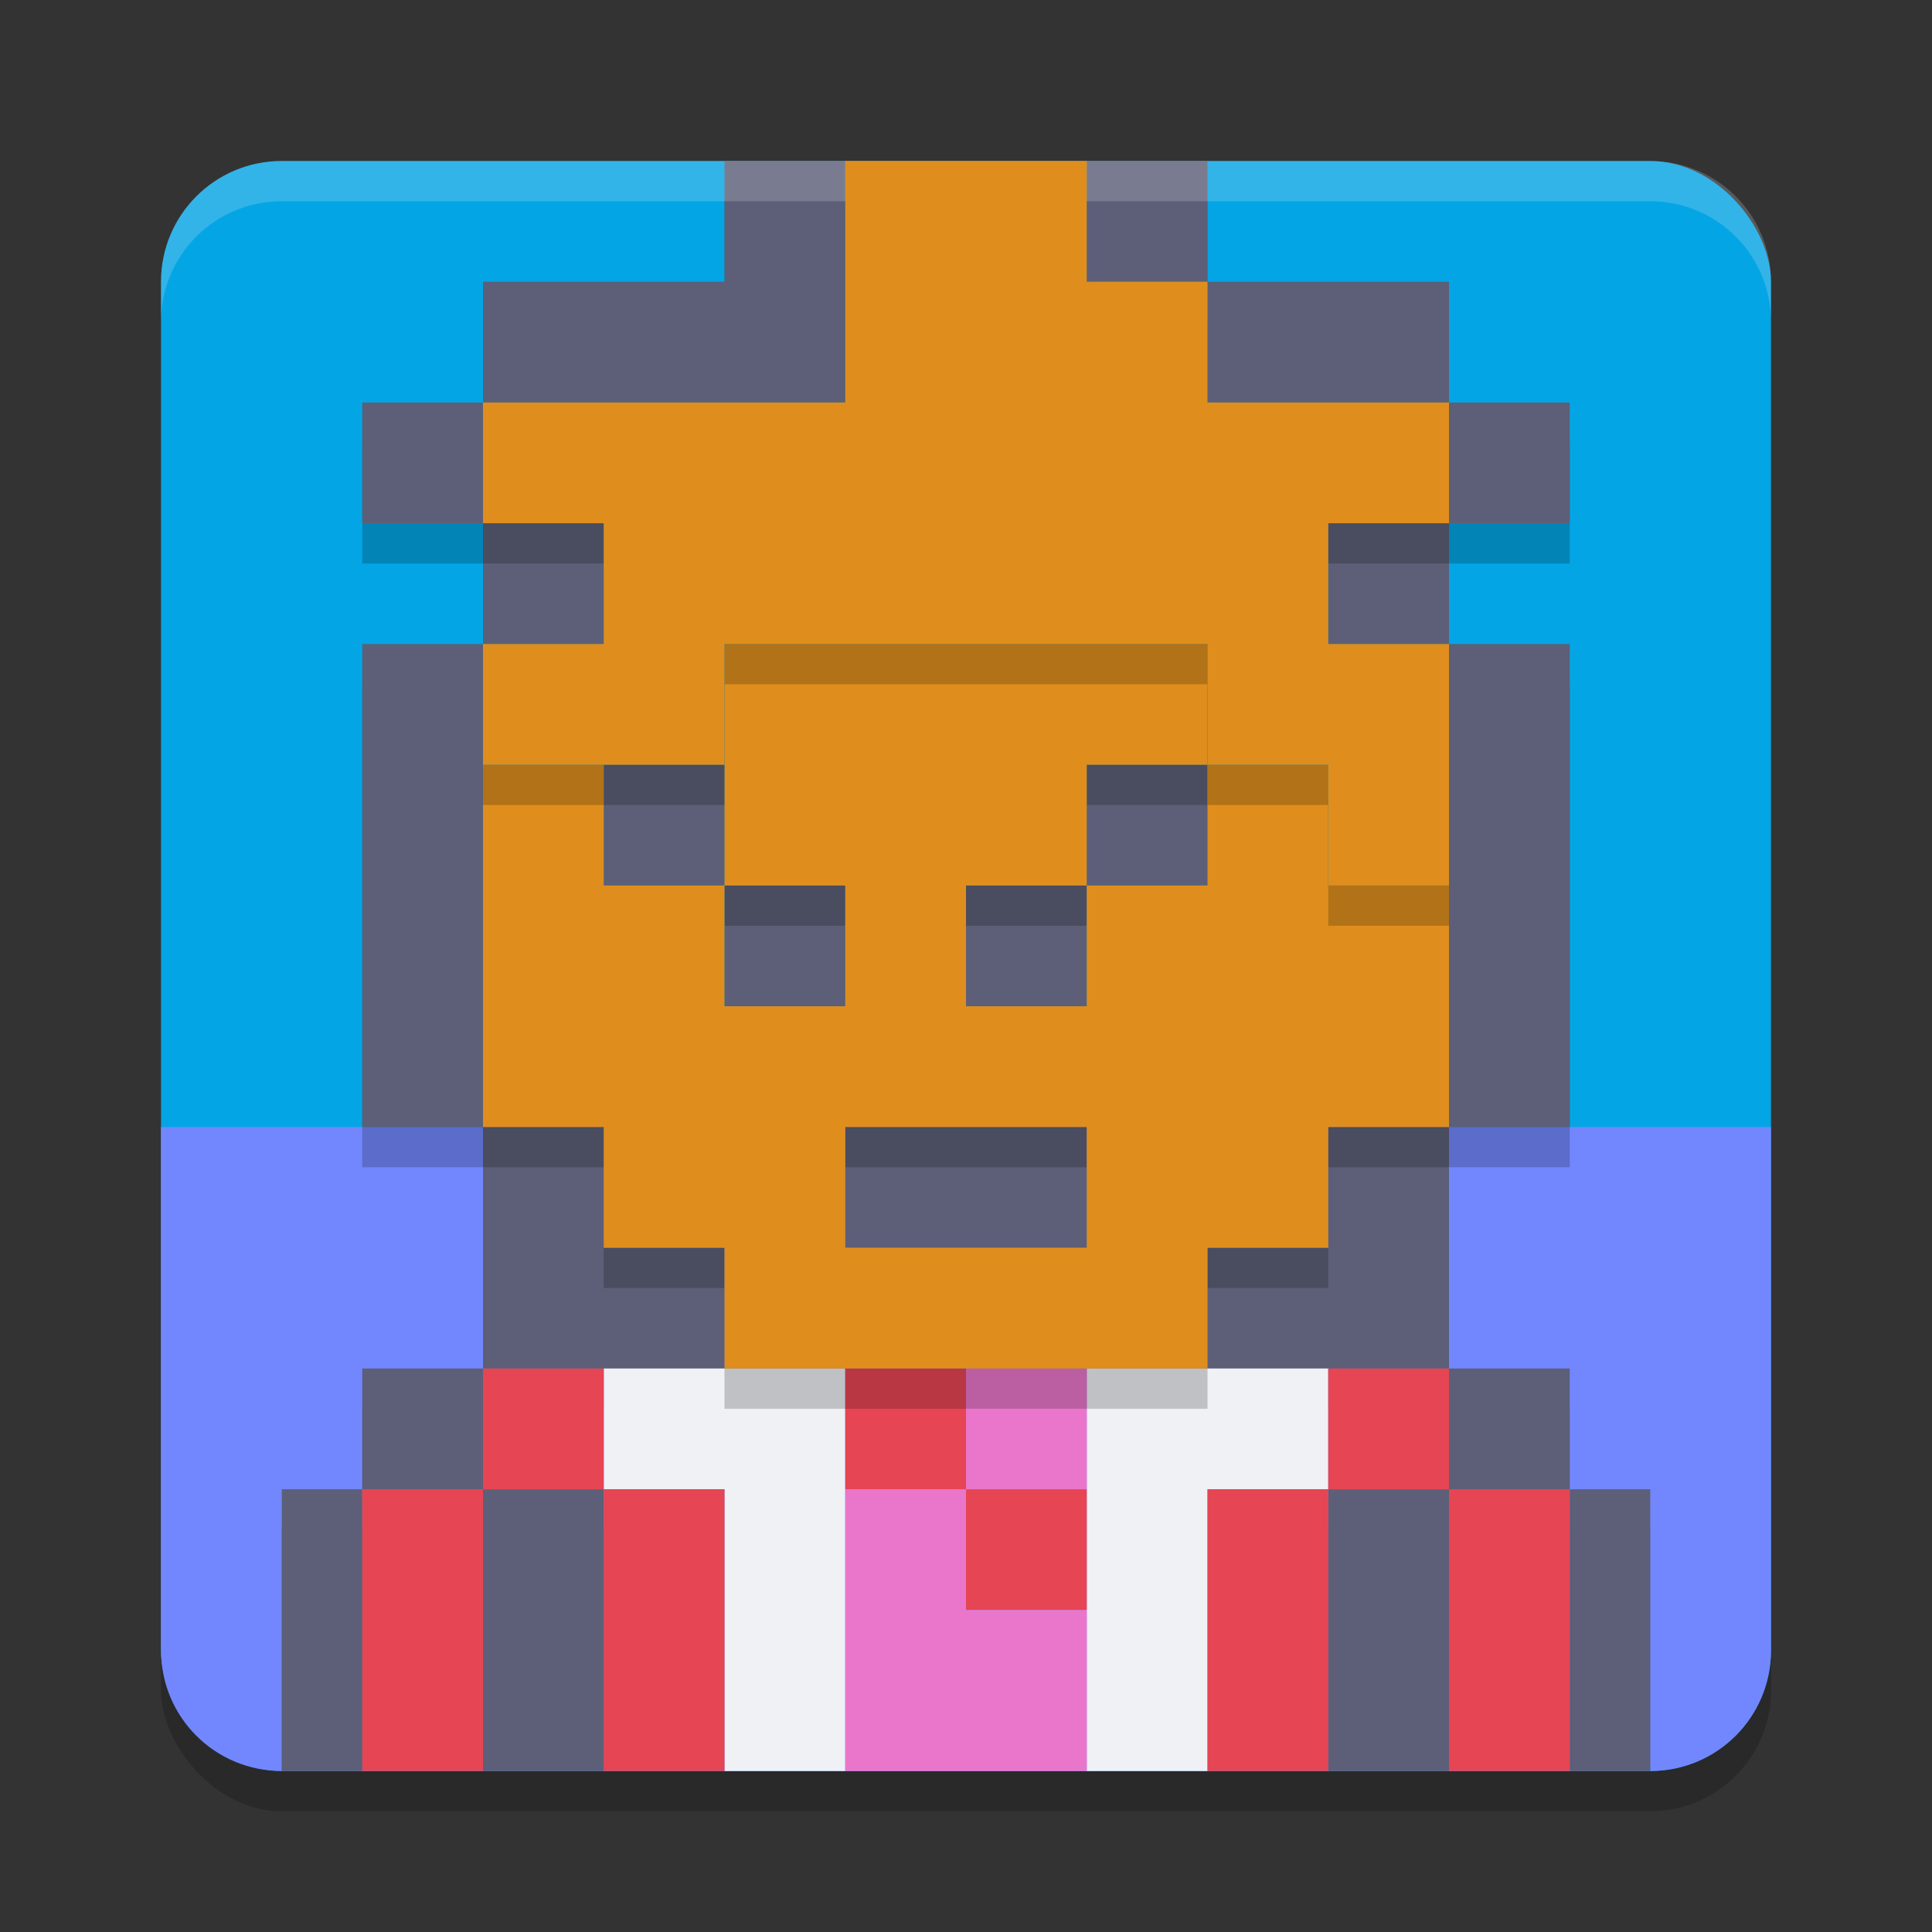 <svg xmlns="http://www.w3.org/2000/svg" width="48" height="48" version="1.1">
 <rect width="100%" height="100%" fill="#333333" stroke="none"/>
 <rect style="opacity:0.2" width="40" height="40" x="4" y="5" rx="3" ry="3"/>
 <rect style="fill:#04a5e5" width="40" height="40" x="4" y="4" rx="3" ry="3"/>
 <path style="fill:#7287fd" d="M 44 28 L 4 28 L 4 41 C 4 42.662 5.338 44 7 44 L 41 44 C 42.662 44 44 42.662 44 41 L 44 28 z"/>
 <path style="opacity:0.2" d="M 18,5 V 8 H 12 V 11 H 21 V 5 Z M 12,11 H 9 V 14 H 12 Z M 12,14 V 17 H 15 V 14 Z M 12,17 H 9 V 29 H 12 Z M 12,29 V 35 H 18 V 32 H 15 V 29 Z M 12,35 H 9 V 38 H 12 Z M 12,38 V 44 H 15 V 38 Z M 9,38 H 7 V 44 H 9 Z M 27,5 V 8 H 30 V 5 Z M 30,8 V 11 H 36 V 8 Z M 36,11 V 14 H 39 V 11 Z M 36,14 H 33 V 17 H 36 Z M 36,17 V 29 H 39 V 17 Z M 36,29 H 33 V 32 H 30 V 35 H 36 Z M 36,35 V 38 H 39 V 35 Z M 39,38 V 44 H 41 V 38 Z M 36,38 H 33 V 44 H 36 Z M 15,20 V 23 H 18 V 20 Z M 18,23 V 26 H 21 V 23 Z M 27,20 V 23 H 30 V 20 Z M 27,23 H 24 V 26 H 27 Z M 21,29 V 32 H 27 V 29 Z"/>
 <path style="fill:#5c5f77" d="M 18,4 V 7 H 12 V 10 H 21 V 4 Z M 12,10 H 9 V 13 H 12 Z M 12,13 V 16 H 15 V 13 Z M 12,16 H 9 V 28 H 12 Z M 12,28 V 34 H 18 V 31 H 15 V 28 Z M 12,34 H 9 V 37 H 12 Z M 12,37 V 44 H 15 V 37 Z M 9,37 H 7 V 44 H 9 Z M 27,4 V 7 H 30 V 4 Z M 30,7 V 10 H 36 V 7 Z M 36,10 V 13 H 39 V 10 Z M 36,13 H 33 V 16 H 36 Z M 36,16 V 28 H 39 V 16 Z M 36,28 H 33 V 31 H 30 V 34 H 36 Z M 36,34 V 37 H 39 V 34 Z M 39,37 V 44 H 41 V 37 Z M 36,37 H 33 V 44 H 36 Z M 15,19 V 22 H 18 V 19 Z M 18,22 V 25 H 21 V 22 Z M 27,19 V 22 H 30 V 19 Z M 27,22 H 24 V 25 H 27 Z M 21,28 V 31 H 27 V 28 Z"/>
 <path style="fill:#eff1f5" d="M 15,34 V 37 H 18 V 44 H 21 V 34 Z M 27,34 V 44 H 30 V 37 H 33 V 34 Z"/>
 <path style="opacity:0.2;fill:#eff1f5" d="M 7,4 C 5.338,4 4,5.338 4,7 V 8 C 4,6.338 5.338,5 7,5 h 34 c 1.662,0 3,1.338 3,3 V 7 C 44,5.338 42.662,4 41,4 Z"/>
 <path style="fill:#e64553" d="M 12,34 V 37 H 15 V 34 Z M 15,37 V 44 H 18 V 37 Z M 12,37 H 9 V 44 H 12 Z M 33,34 V 37 H 36 V 34 Z M 36,37 V 44 H 39 V 37 Z M 33,37 H 30 V 44 H 33 Z"/>
 <path style="fill:#e64553" d="m 21,34 v 3 h 3 v -3 z m 3,3 v 3 h 3 v -3 z"/>
 <path style="fill:#ea76cb" d="M 24,34 V 37 H 27 V 34 Z M 24,37 H 21 V 44 H 27 V 40 H 24 Z"/>
 <path style="opacity:0.2" d="M 18,17 V 23 H 21 V 26 H 18 V 23 H 15 V 20 H 12 V 29 H 15 V 32 H 18 V 35 H 30 V 32 H 33 V 29 H 36 V 23 H 33 V 20 H 30 V 23 H 27 V 26 H 24 V 23 H 27 V 20 H 30 V 17 Z M 21,29 H 27 V 32 H 21 Z"/>
 <path style="fill:#df8e1d" d="M 18,16 V 19 22 H 21 V 25 H 18 V 22 H 15 V 19 H 12 V 28 H 15 V 31 H 18 V 34 H 30 V 31 H 33 V 28 H 36 V 22 H 33 V 19 H 30 V 22 H 27 V 25 H 24 V 22 H 27 V 19 H 30 V 16 Z M 21,28 H 27 V 31 H 21 Z"/>
 <path style="opacity:0.2" d="M 21,5 V 11 H 12 V 14 H 15 V 17 H 12 V 20 H 18 V 17 H 30 V 20 H 33 V 23 H 36 V 17 H 33 V 14 H 36 V 11 H 30 V 8 H 27 V 5 Z"/>
 <path style="fill:#df8e1d" d="m 21,4 v 3 3 h -3 -3 -3 v 3 h 3 v 3 h -3 v 3 h 3 3 v -3 h 3 3 3 3 v 3 h 3 v 3 h 3 v -3 -3 h -3 v -3 h 3 V 10 H 33 30 V 7 H 27 V 4 h -3 z"/>
</svg>
